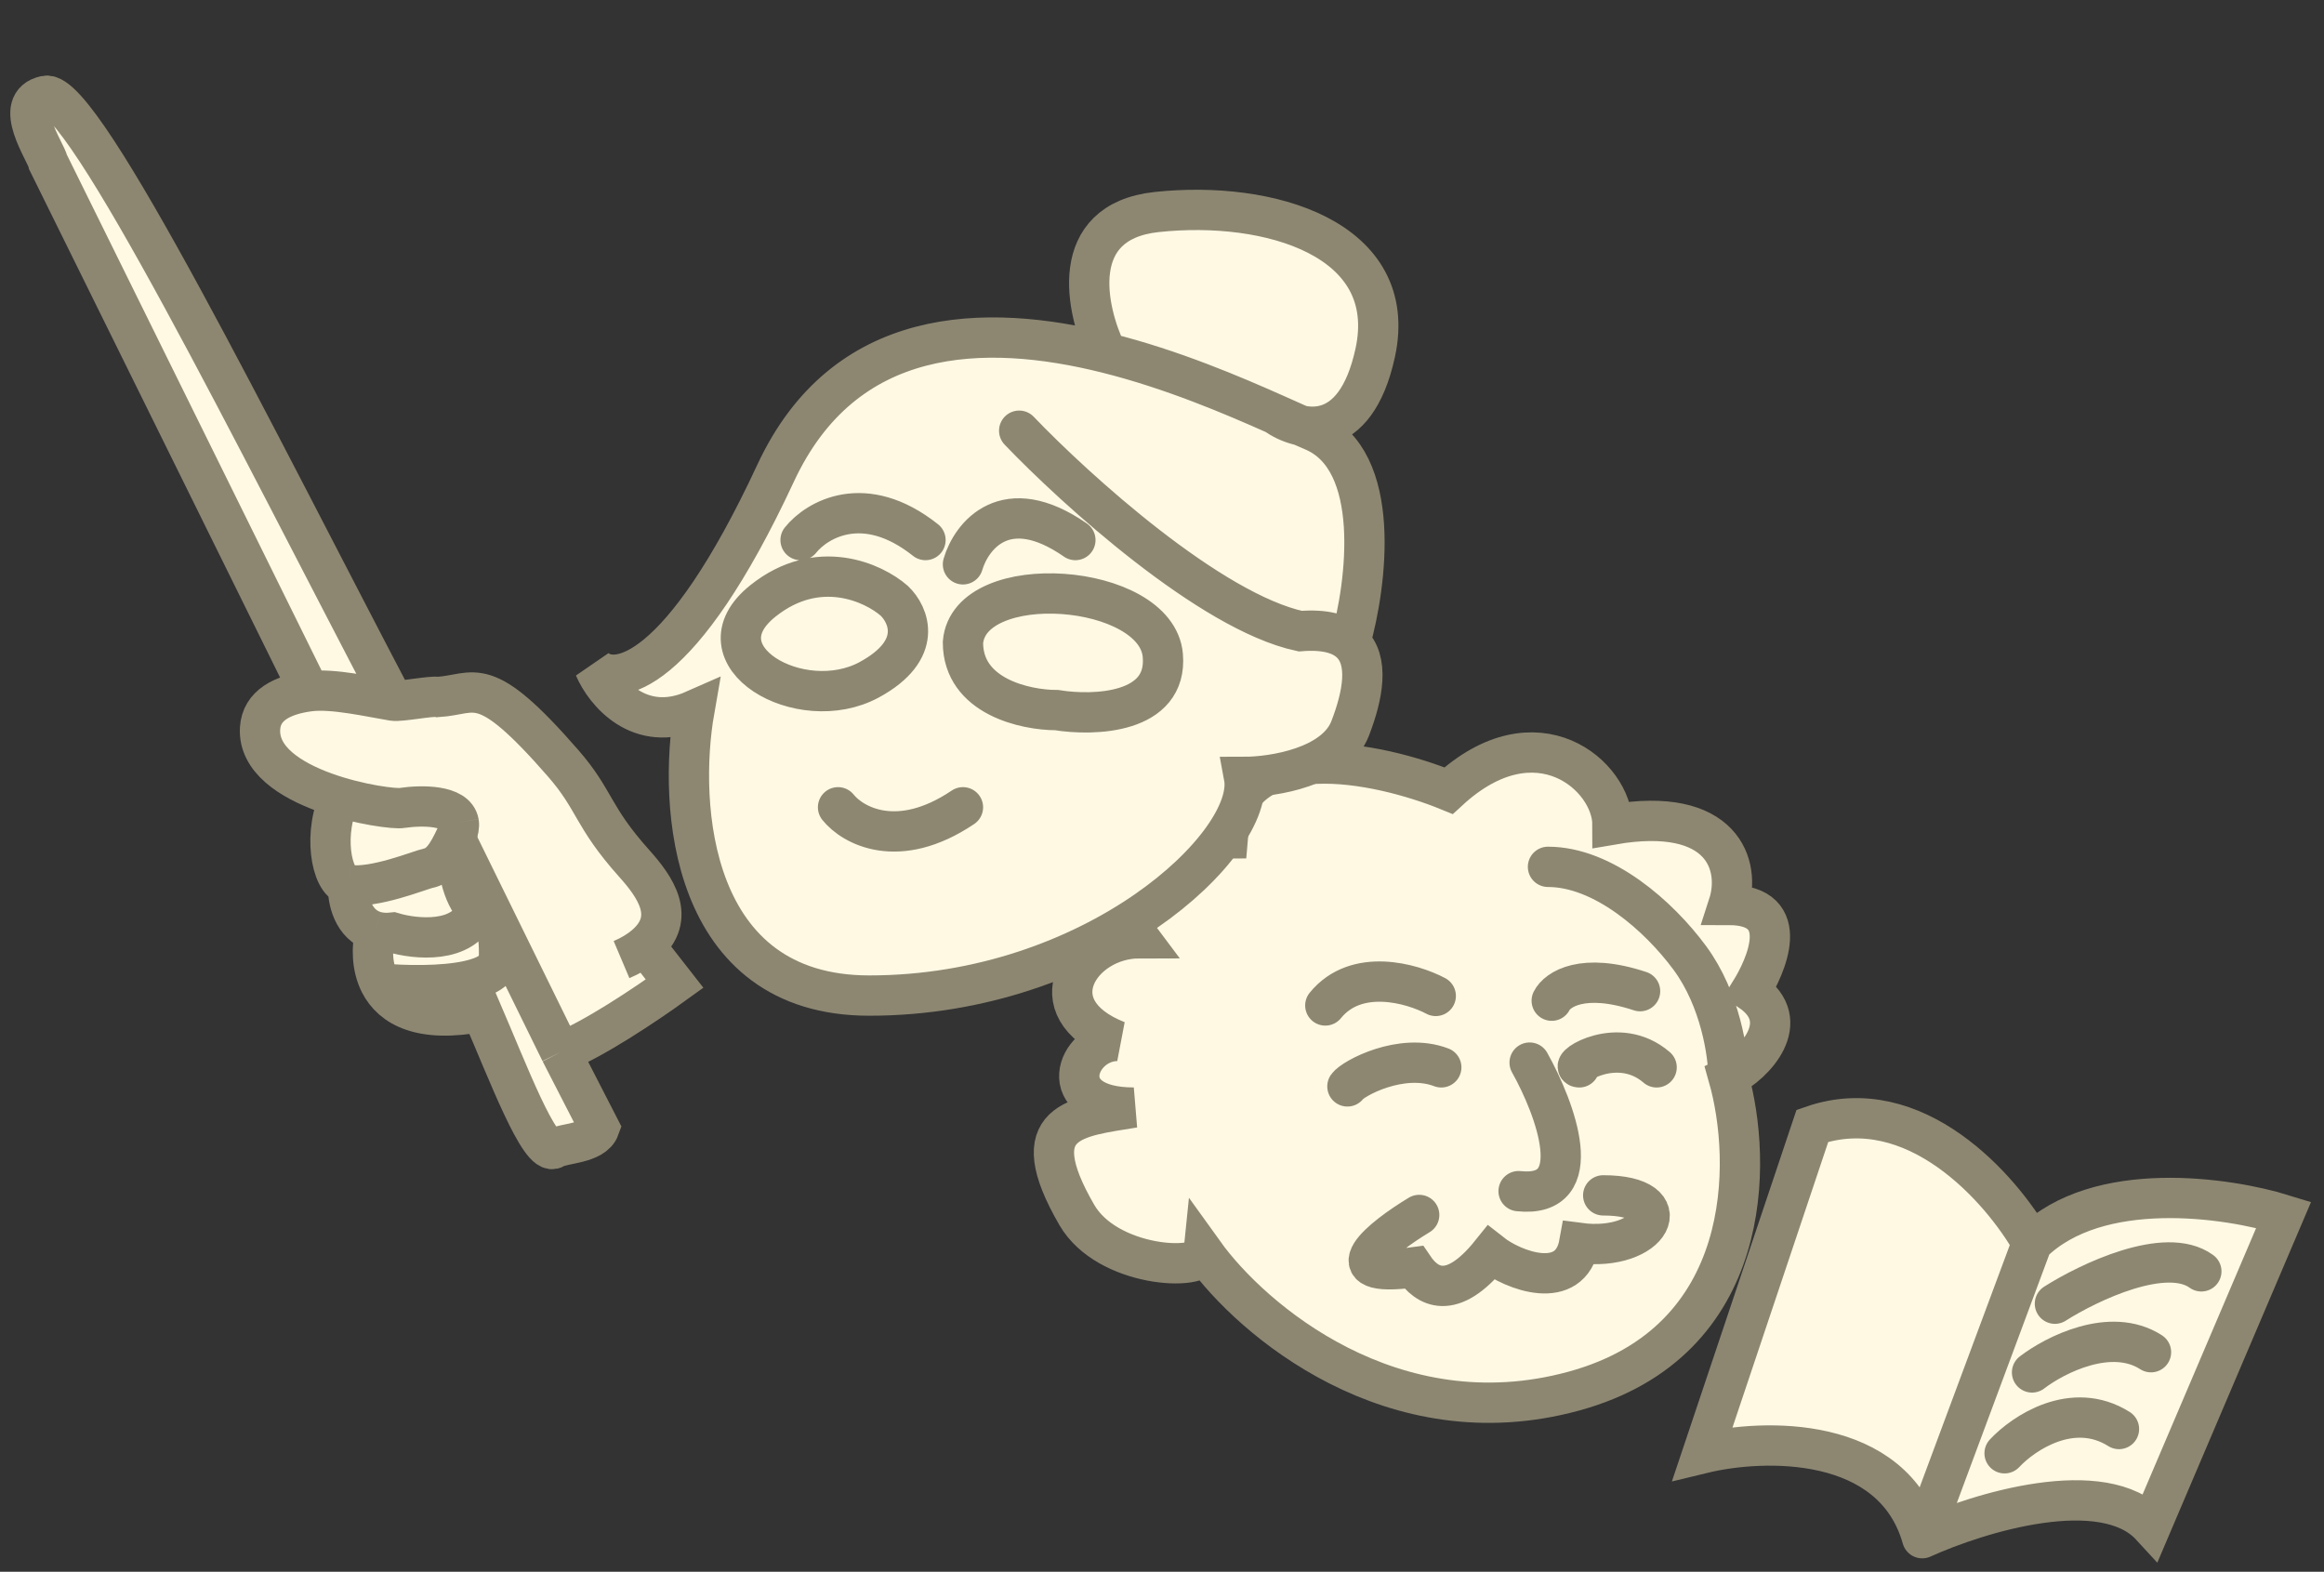 <svg width="173" height="117" viewBox="0 0 173 117" fill="none" xmlns="http://www.w3.org/2000/svg">
<rect x="0" y="0" width="173" height="117" fill="#333333" stroke="none"/>
<path d="M117.155 103.553C103.672 107.239 93.177 98.237 89.614 93.275C89.477 94.692 82.42 94.338 80.16 90.439C76.039 83.334 80.154 83.155 84.402 82.447C78.237 82.447 80.16 77.485 83.169 77.485C77.003 75.044 80.424 69.842 84.813 69.842C79.881 63.321 87.143 62.4 91.391 62.4C92.049 54.46 102.627 56.729 107.833 58.855C114.411 52.789 120.033 57.792 120.033 61.377C128.254 59.959 129.624 64.408 128.665 67.361C133.598 67.361 131.405 72.009 130.309 73.781C133.598 76.05 130.583 79.216 128.665 80.161C130.446 86.423 130.638 99.867 117.155 103.553Z" fill="#FFF9E4"/>
<path d="M128.665 80.161C130.446 86.423 130.638 99.867 117.155 103.553C103.672 107.239 93.177 98.237 89.614 93.275C89.477 94.692 82.42 94.338 80.16 90.439C76.039 83.334 80.154 83.155 84.402 82.447C78.237 82.447 80.16 77.485 83.169 77.485C77.003 75.044 80.424 69.842 84.813 69.842C79.881 63.321 87.143 62.4 91.391 62.4C92.049 54.46 102.627 56.729 107.833 58.855C114.411 52.789 120.033 57.792 120.033 61.377C128.254 59.959 129.624 64.408 128.665 67.361C133.598 67.361 131.405 72.009 130.309 73.781C133.598 76.05 130.583 79.216 128.665 80.161ZM128.665 80.161C128.665 78.507 128.089 74.419 125.787 71.301C123.485 68.182 119.343 64.526 115.233 64.526M100.302 80.87C100.713 80.279 104.33 78.318 107.29 79.452M117.566 79.452C116.744 79.452 120.444 76.971 123.321 79.452M113.867 79.098C115.785 82.524 118.306 89.234 113.045 88.667M115.511 74.49C115.922 73.663 117.813 72.364 122.088 73.781M106.879 74.136C105.097 73.191 100.959 72.01 98.657 74.845M105.646 90.439C102.905 92.093 98.986 95.189 105.235 94.338C106.194 95.756 108.03 96.961 110.989 93.275C112.634 94.574 116.909 96.211 117.566 92.525C122.91 93.234 125.231 88.981 119.343 88.981" stroke="#8D8772" stroke-width="3" stroke-linecap="round"/>
<path d="M160.122 113.597C156.58 109.745 147.292 112.594 143.091 114.5C140.912 106.796 131.284 107.076 126.742 108.18L134.917 83.803C142.546 81.154 148.995 88.517 151.266 92.53C156.171 87.715 165.799 89.119 170 90.424L160.122 113.597Z" fill="#FFF9E4"/>
<path d="M151.266 92.53L143.091 114.5M151.266 92.53C156.171 87.715 165.799 89.119 170 90.424L160.122 113.597C156.58 109.745 147.292 112.594 143.091 114.5M151.266 92.53C148.995 88.517 142.546 81.154 134.917 83.803L126.742 108.18C131.284 107.076 140.912 106.796 143.091 114.5M152.969 97.045C155.499 95.439 161.222 92.711 163.869 94.637M151.266 102.161C152.969 100.857 157.125 98.73 160.122 100.656M149.222 108.18C150.625 106.675 154.291 104.207 157.738 106.374" stroke="#8D8772" stroke-width="3" stroke-linecap="round"/>
<path d="M64.709 74.109C51.319 74.109 50.451 59.943 51.691 52.859C47.599 54.668 45.027 51.503 44.252 49.694C45.802 51.201 50.668 50.418 57.735 35.226C62.847 24.236 73.254 23.998 82.377 26.274C80.827 23.079 79.401 16.508 86.096 15.784C94.465 14.88 104.229 17.755 102.369 26.274C101.278 31.268 98.79 32.099 96.806 31.668C97.141 31.815 97.446 31.947 97.719 32.061C102.927 34.231 101.749 43.471 100.509 47.82C101.964 49.15 101.446 51.785 100.509 54.216C99.393 57.109 94.775 57.833 92.605 57.833C93.535 62.806 81.447 74.109 64.709 74.109Z" fill="#FFF9E4"/>
<path d="M100.509 47.82C101.964 49.15 101.446 51.785 100.509 54.216C99.393 57.109 94.775 57.833 92.605 57.833C93.535 62.806 81.447 74.109 64.709 74.109C51.319 74.109 50.451 59.943 51.691 52.859C47.599 54.668 45.027 51.503 44.252 49.694C45.802 51.201 50.668 50.418 57.735 35.226C62.847 24.236 73.254 23.998 82.377 26.274M100.509 47.82C99.799 47.171 98.62 46.833 96.79 46.981C90.095 45.535 80.052 36.432 75.868 32.061M100.509 47.82C101.749 43.471 102.927 34.231 97.719 32.061C96.997 31.76 96.052 31.331 94.93 30.832M59.595 40.2C60.799 38.692 64.344 36.583 68.894 40.2M71.683 42.008C72.303 39.898 74.845 36.583 80.052 40.2M82.377 26.274C80.827 23.079 79.401 16.508 86.096 15.784C94.465 14.88 104.229 17.755 102.369 26.274C100.881 33.088 96.79 32.152 94.93 30.832M82.377 26.274C87.268 27.494 91.791 29.437 94.93 30.832M62.384 60.093C63.469 61.45 66.848 63.349 71.683 60.093M66.569 44.721C65.019 43.364 60.897 41.465 56.805 44.721C51.691 48.79 59.595 53.377 64.709 50.599C68.8 48.376 67.654 45.754 66.569 44.721ZM71.683 47.82C71.683 51.851 76.332 52.859 78.657 52.859C81.447 53.311 86.933 53.13 86.561 48.79C86.096 43.364 72.148 42.329 71.683 47.82Z" stroke="#8D8772" stroke-width="3" stroke-linecap="round"/>
<path d="M48.005 70.389C50.449 68.313 48.743 65.984 47.201 64.26C44.058 60.748 44.328 59.579 41.922 56.818C35.93 49.94 35.463 51.703 32.591 51.883C32.135 51.778 29.816 52.249 29.262 52.158C19.214 33.003 6.182 6.553 3.393 7.132C0.823 7.666 3.422 11.291 3.587 12.09L23.029 51.457C21.032 51.718 19.466 52.496 19.36 54.215C19.195 56.876 22.388 58.498 25.319 59.36C24.014 61.994 24.657 65.671 25.909 65.871C25.866 66.948 26.256 68.85 27.93 69.333C27.665 70.482 27.655 71.971 28.29 73.208C29.182 74.944 31.344 76.185 35.859 75.299C37.779 79.718 40.199 86.169 41.27 85.485C41.899 85.084 44.191 85.156 44.624 83.956L41.728 78.32C44.054 77.455 48.079 74.77 50.218 73.221L48.005 70.389Z" fill="#FFF9E4"/>
<path d="M25.396 59.209C23.989 61.851 24.633 65.667 25.909 65.871M46.267 71.431C46.974 71.131 47.548 70.776 48.005 70.389M48.005 70.389C50.449 68.313 48.743 65.984 47.201 64.26C44.058 60.748 44.328 59.579 41.922 56.818C35.93 49.94 35.463 51.703 32.591 51.883C32.135 51.778 29.816 52.249 29.262 52.158M48.005 70.389L50.218 73.221C48.079 74.77 44.054 77.455 41.728 78.32M25.909 65.871C27.824 66.178 31.28 64.756 31.842 64.639C32.778 64.445 33.273 63.689 33.951 62.243C34.141 61.837 34.196 61.501 34.148 61.224M25.909 65.871C25.866 66.948 26.256 68.85 27.93 69.333M27.93 69.333C28.303 69.441 28.739 69.478 29.25 69.419C30.922 69.919 34.511 70.288 35.492 67.762M27.93 69.333C27.665 70.482 27.655 71.971 28.29 73.208M34.148 61.224C33.92 59.921 31.411 59.924 29.935 60.141C28.999 60.335 19.073 58.856 19.36 54.215C19.466 52.496 21.032 51.718 23.029 51.457M34.148 61.224C34.088 61.654 34.047 62.143 34.037 62.659M35.492 67.762C35.787 68.072 36.136 68.325 36.547 68.502C36.779 68.573 37.222 69.246 37.14 71.37C37.107 72.208 36.175 72.713 34.88 73.001M35.492 67.762C34.324 66.538 34.001 64.433 34.037 62.659M28.29 73.208C30.055 73.372 32.894 73.442 34.88 73.001M28.29 73.208C29.182 74.944 31.344 76.185 35.859 75.299M29.262 52.158C19.214 33.003 6.182 6.553 3.393 7.132C0.823 7.666 3.422 11.291 3.587 12.09L23.029 51.457M29.262 52.158C27.538 51.875 24.783 51.229 23.029 51.457M34.037 62.659L41.728 78.32M34.88 73.001C35.157 73.665 35.489 74.447 35.859 75.299M35.859 75.299C37.779 79.718 40.199 86.169 41.27 85.485C41.899 85.084 44.191 85.156 44.624 83.956L41.728 78.32" stroke="#8D8772" stroke-width="3"/>
</svg>
